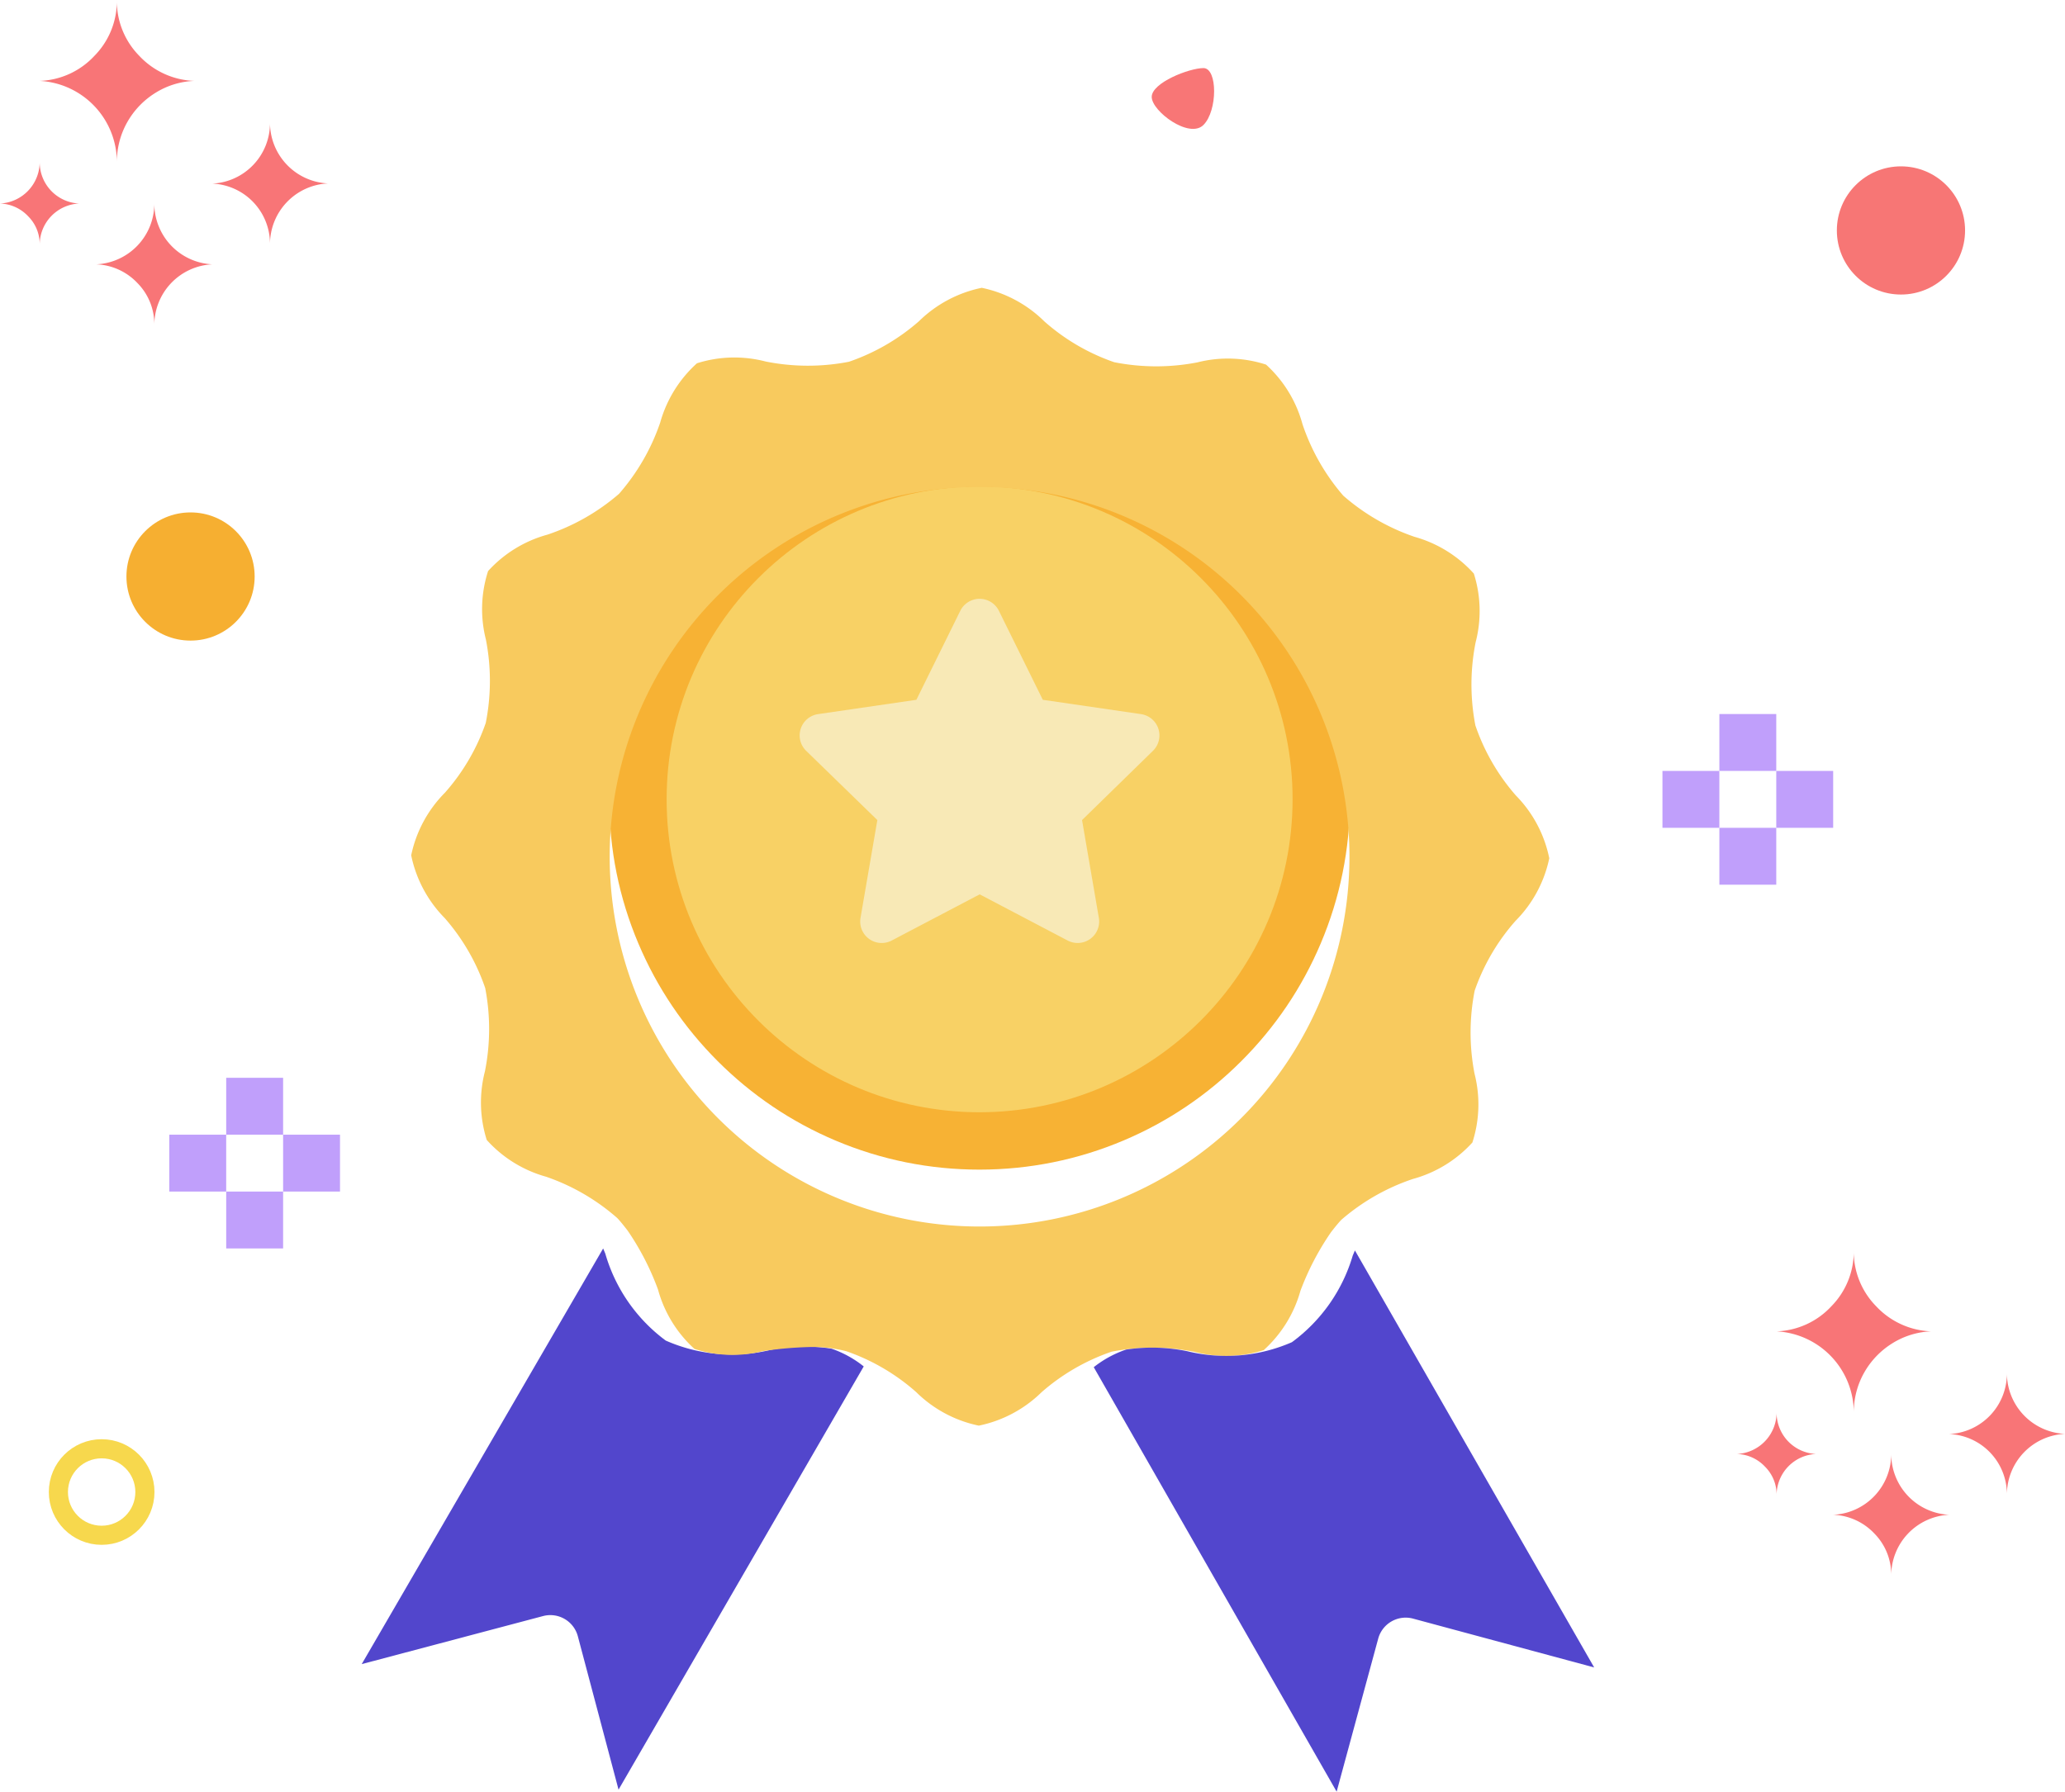 <svg xmlns="http://www.w3.org/2000/svg" xmlns:xlink="http://www.w3.org/1999/xlink" width="107.973" height="93.703" viewBox="0 0 107.973 93.703">
  <defs>
    <filter id="Path_3245" x="12.497" y="6.052" width="77.508" height="77.508" filterUnits="userSpaceOnUse">
      <feOffset dy="3" input="SourceAlpha"/>
      <feGaussianBlur stdDeviation="3" result="blur"/>
      <feFlood flood-opacity="0.161"/>
      <feComposite operator="in" in2="blur"/>
      <feComposite in="SourceGraphic"/>
    </filter>
  </defs>
  <g id="noun_reward_3623949" transform="translate(4.589 8.052)">
    <path id="Path_3243" data-name="Path 3243" d="M21.586,60.074l2.127,8.017,12.82-22.134a5.63,5.63,0,0,0-1.689-.93,9.17,9.17,0,0,0-3.2.07,8.577,8.577,0,0,1-5.463-.492,8.629,8.629,0,0,1-3.161-4.549c-.037-.091-.074-.177-.112-.268L10.284,61.526l9.483-2.513a1.488,1.488,0,0,1,1.819,1.061Z" transform="translate(4.04 17.454)" fill="#5246cc"/>
    <g id="Path_3244" data-name="Path 3244" transform="translate(9.267 4.389)" fill="#f8d165">
      <path d="M 37.367 47.23 L 37.366 47.23 L 37.365 47.23 C 34.954 47.23 32.614 46.757 30.411 45.825 C 28.283 44.925 26.373 43.637 24.732 41.997 C 23.092 40.357 21.804 38.447 20.905 36.319 C 19.973 34.116 19.5 31.776 19.5 29.365 C 19.5 26.954 19.973 24.614 20.905 22.411 C 21.804 20.283 23.092 18.373 24.732 16.732 C 26.373 15.092 28.283 13.804 30.411 12.905 C 32.614 11.973 34.954 11.5 37.365 11.5 C 39.776 11.5 42.116 11.973 44.319 12.905 C 46.447 13.804 48.357 15.092 49.997 16.732 C 51.637 18.373 52.925 20.283 53.825 22.411 C 54.757 24.614 55.23 26.954 55.23 29.365 C 55.227 31.776 54.752 34.115 53.82 36.316 C 52.919 38.443 51.631 40.352 49.992 41.992 C 48.352 43.631 46.443 44.919 44.317 45.82 C 42.115 46.752 39.776 47.227 37.367 47.23 Z" stroke="none"/>
      <path d="M 37.365 13 C 28.327 13 21 20.327 21 29.365 C 21 38.403 28.327 45.73 37.365 45.73 C 46.398 45.719 53.719 38.398 53.73 29.365 L 53.73 29.365 C 53.73 20.327 46.403 13 37.365 13 M 37.365 10 C 39.978 10 42.514 10.512 44.903 11.523 C 47.21 12.498 49.28 13.894 51.058 15.672 C 52.835 17.449 54.231 19.52 55.207 21.826 C 56.217 24.216 56.73 26.752 56.73 29.365 C 56.727 31.98 56.212 34.514 55.201 36.902 C 54.225 39.206 52.829 41.276 51.052 43.052 C 49.276 44.829 47.206 46.225 44.902 47.201 C 42.514 48.212 39.98 48.727 37.368 48.73 C 34.752 48.73 32.216 48.217 29.826 47.207 C 27.52 46.231 25.449 44.835 23.672 43.058 C 21.894 41.28 20.499 39.21 19.523 36.903 C 18.512 34.514 18 31.978 18 29.365 C 18 26.752 18.512 24.216 19.523 21.826 C 20.499 19.52 21.894 17.449 23.672 15.672 C 25.449 13.894 27.52 12.498 29.826 11.523 C 32.216 10.512 34.752 10 37.365 10 Z" stroke="none" fill="#f7b234"/>
    </g>
    <g transform="matrix(1, 0, 0, 1, -4.59, -8.05)" filter="url(#Path_3245)">
      <path id="Path_3245-2" data-name="Path 3245" d="M41.7,63.508h0a6.564,6.564,0,0,0,3.282-1.748,10.911,10.911,0,0,1,3.663-2.12,11.207,11.207,0,0,1,4.35.013,6.512,6.512,0,0,0,3.6-.092,6.546,6.546,0,0,0,1.921-3.1,14.027,14.027,0,0,1,1.6-3.069c.018-.025.366-.475.547-.655A11.109,11.109,0,0,1,64.4,50.606,6.512,6.512,0,0,0,67.508,48.7a6.473,6.473,0,0,0,.113-3.594,11.32,11.32,0,0,1,.007-4.35,10.9,10.9,0,0,1,2.136-3.648,6.534,6.534,0,0,0,1.764-3.273,6.527,6.527,0,0,0-1.747-3.285,10.9,10.9,0,0,1-2.116-3.661,11.272,11.272,0,0,1,.013-4.352,6.479,6.479,0,0,0-.094-3.591,6.53,6.53,0,0,0-3.1-1.922,11.1,11.1,0,0,1-3.727-2.153,11.109,11.109,0,0,1-2.132-3.737,6.507,6.507,0,0,0-1.906-3.117A6.469,6.469,0,0,0,53.129,7.9a11.29,11.29,0,0,1-4.35-.009A10.86,10.86,0,0,1,45.13,5.76,6.546,6.546,0,0,0,41.853,4h0a6.564,6.564,0,0,0-3.282,1.748,10.926,10.926,0,0,1-3.663,2.12,11.244,11.244,0,0,1-4.352-.013,6.485,6.485,0,0,0-3.593.092,6.546,6.546,0,0,0-1.922,3.1,11.089,11.089,0,0,1-2.153,3.728,11.122,11.122,0,0,1-3.737,2.133,6.507,6.507,0,0,0-3.109,1.906,6.47,6.47,0,0,0-.113,3.59,11.277,11.277,0,0,1-.009,4.353,10.872,10.872,0,0,1-2.135,3.649,6.546,6.546,0,0,0-1.764,3.273,6.546,6.546,0,0,0,1.754,3.285,10.926,10.926,0,0,1,2.116,3.658,11.307,11.307,0,0,1-.013,4.352,6.489,6.489,0,0,0,.094,3.594,6.519,6.519,0,0,0,3.1,1.921,11.1,11.1,0,0,1,3.721,2.16c.18.182.525.632.543.656a13.913,13.913,0,0,1,1.589,3.081,6.509,6.509,0,0,0,1.907,3.109,6.469,6.469,0,0,0,3.593.113,20.017,20.017,0,0,1,2.511-.213,7.025,7.025,0,0,1,1.839.222,10.872,10.872,0,0,1,3.649,2.135A6.546,6.546,0,0,0,41.7,63.508ZM22.4,33.754a19.34,19.34,0,1,1,19.34,19.34A19.34,19.34,0,0,1,22.4,33.754Z" transform="translate(9.48 8.05)" fill="#f8ca5e"/>
    </g>
    <path id="Path_3246" data-name="Path 3246" d="M50.887,60.154a1.488,1.488,0,0,1,1.822-1.041l9.469,2.553L49.668,39.857c-.037.089-.074.176-.113.266a8.642,8.642,0,0,1-3.182,4.533,8.577,8.577,0,0,1-5.469.472,9.182,9.182,0,0,0-3.2-.086,5.653,5.653,0,0,0-1.692.921l12.7,22.2Z" transform="translate(16.588 17.488)" fill="#5246cd"/>
    <circle id="Ellipse_236" data-name="Ellipse 236" cx="3.352" cy="3.352" r="3.352" transform="translate(91.455 0.648)" fill="#f77675"/>
    <circle id="Ellipse_237" data-name="Ellipse 237" cx="3.352" cy="3.352" r="3.352" transform="translate(2.022 18.747)" fill="#f6af31"/>
    <circle id="Ellipse_239" data-name="Ellipse 239" cx="2.262" cy="2.262" r="2.262" transform="translate(-1.536 67.718)" fill="none" stroke="#f7d84d" stroke-width="1"/>
    <rect id="Rectangle_3318" data-name="Rectangle 3318" width="2.975" height="2.975" transform="translate(85.312 29.291)" fill="#c09ffb"/>
    <rect id="Rectangle_3325" data-name="Rectangle 3325" width="2.975" height="2.975" transform="translate(7.239 48.316)" fill="#c09ffb"/>
    <rect id="Rectangle_3319" data-name="Rectangle 3319" width="2.975" height="2.975" transform="translate(88.287 32.267)" fill="#c09ffb"/>
    <rect id="Rectangle_3324" data-name="Rectangle 3324" width="2.975" height="2.975" transform="translate(10.214 51.291)" fill="#c09ffb"/>
    <rect id="Rectangle_3320" data-name="Rectangle 3320" width="2.975" height="2.975" transform="translate(82.336 32.267)" fill="#c09ffb"/>
    <rect id="Rectangle_3322" data-name="Rectangle 3322" width="2.975" height="2.975" transform="translate(4.263 51.291)" fill="#c09ffb"/>
    <rect id="Rectangle_3321" data-name="Rectangle 3321" width="2.975" height="2.975" transform="translate(85.312 35.242)" fill="#c09ffb"/>
    <rect id="Rectangle_3323" data-name="Rectangle 3323" width="2.975" height="2.975" transform="translate(7.239 54.266)" fill="#c09ffb"/>
    <path id="Path_3247" data-name="Path 3247" d="M2.975,0c.744,0,.744,2.232,0,2.975S.27,2.252.27,1.508,2.232,0,2.975,0Z" transform="translate(55.361 -4.491)" fill="#f87676"/>
    <path id="Icon_awesome-star" data-name="Icon awesome-star" d="M9.837.625,7.541,5.28,2.4,6.029a1.126,1.126,0,0,0-.622,1.92L5.5,11.57,4.62,16.685A1.124,1.124,0,0,0,6.251,17.87l4.6-2.415,4.6,2.415a1.125,1.125,0,0,0,1.631-1.185l-.879-5.115L19.91,7.949a1.126,1.126,0,0,0-.622-1.92L14.151,5.28,11.855.625A1.126,1.126,0,0,0,9.837.625Z" transform="translate(35.785 23.267)" fill="#f8e9b6"/>
    <path id="Icon_weather-stars" data-name="Icon weather-stars" d="M6.444,15.72a2.177,2.177,0,0,0,2.075-2.164,2.161,2.161,0,0,0,2.066,2.164,2.161,2.161,0,0,0-2.066,2.164,2.057,2.057,0,0,0-.606-1.5A2.1,2.1,0,0,0,6.444,15.72ZM8.519,9.307A4.093,4.093,0,0,0,11.378,8a4.077,4.077,0,0,0,1.176-2.921A4.077,4.077,0,0,0,13.73,8,4.134,4.134,0,0,0,16.6,9.307a4.128,4.128,0,0,0-2.04.632,4.28,4.28,0,0,0-1.47,1.541,4.188,4.188,0,0,0-.534,2.075A4.265,4.265,0,0,0,8.519,9.307ZM11.476,18.9a3.181,3.181,0,0,0,3.037-3.18,3.182,3.182,0,0,0,3.028,3.18,3.182,3.182,0,0,0-3.028,3.18,3.067,3.067,0,0,0-.882-2.2A3.12,3.12,0,0,0,11.476,18.9Zm6.066-4.222a3.166,3.166,0,0,0,3.019-3.189,3.181,3.181,0,0,0,3.037,3.18,3.181,3.181,0,0,0-3.037,3.18,3.15,3.15,0,0,0-3.019-3.171Z" transform="translate(-11.033 -13.128)" fill="#f87577"/>
    <path id="Icon_weather-stars-2" data-name="Icon weather-stars" d="M6.444,15.72a2.177,2.177,0,0,0,2.075-2.164,2.161,2.161,0,0,0,2.066,2.164,2.161,2.161,0,0,0-2.066,2.164,2.057,2.057,0,0,0-.606-1.5A2.1,2.1,0,0,0,6.444,15.72ZM8.519,9.307A4.093,4.093,0,0,0,11.378,8a4.077,4.077,0,0,0,1.176-2.921A4.077,4.077,0,0,0,13.73,8,4.134,4.134,0,0,0,16.6,9.307a4.128,4.128,0,0,0-2.04.632,4.28,4.28,0,0,0-1.47,1.541,4.188,4.188,0,0,0-.534,2.075A4.265,4.265,0,0,0,8.519,9.307ZM11.476,18.9a3.181,3.181,0,0,0,3.037-3.18,3.182,3.182,0,0,0,3.028,3.18,3.182,3.182,0,0,0-3.028,3.18,3.067,3.067,0,0,0-.882-2.2A3.12,3.12,0,0,0,11.476,18.9Zm6.066-4.222a3.166,3.166,0,0,0,3.019-3.189,3.181,3.181,0,0,0,3.037,3.18,3.181,3.181,0,0,0-3.037,3.18,3.15,3.15,0,0,0-3.019-3.171Z" transform="translate(79.785 52.27)" fill="#f87577"/>
  </g>
</svg>
